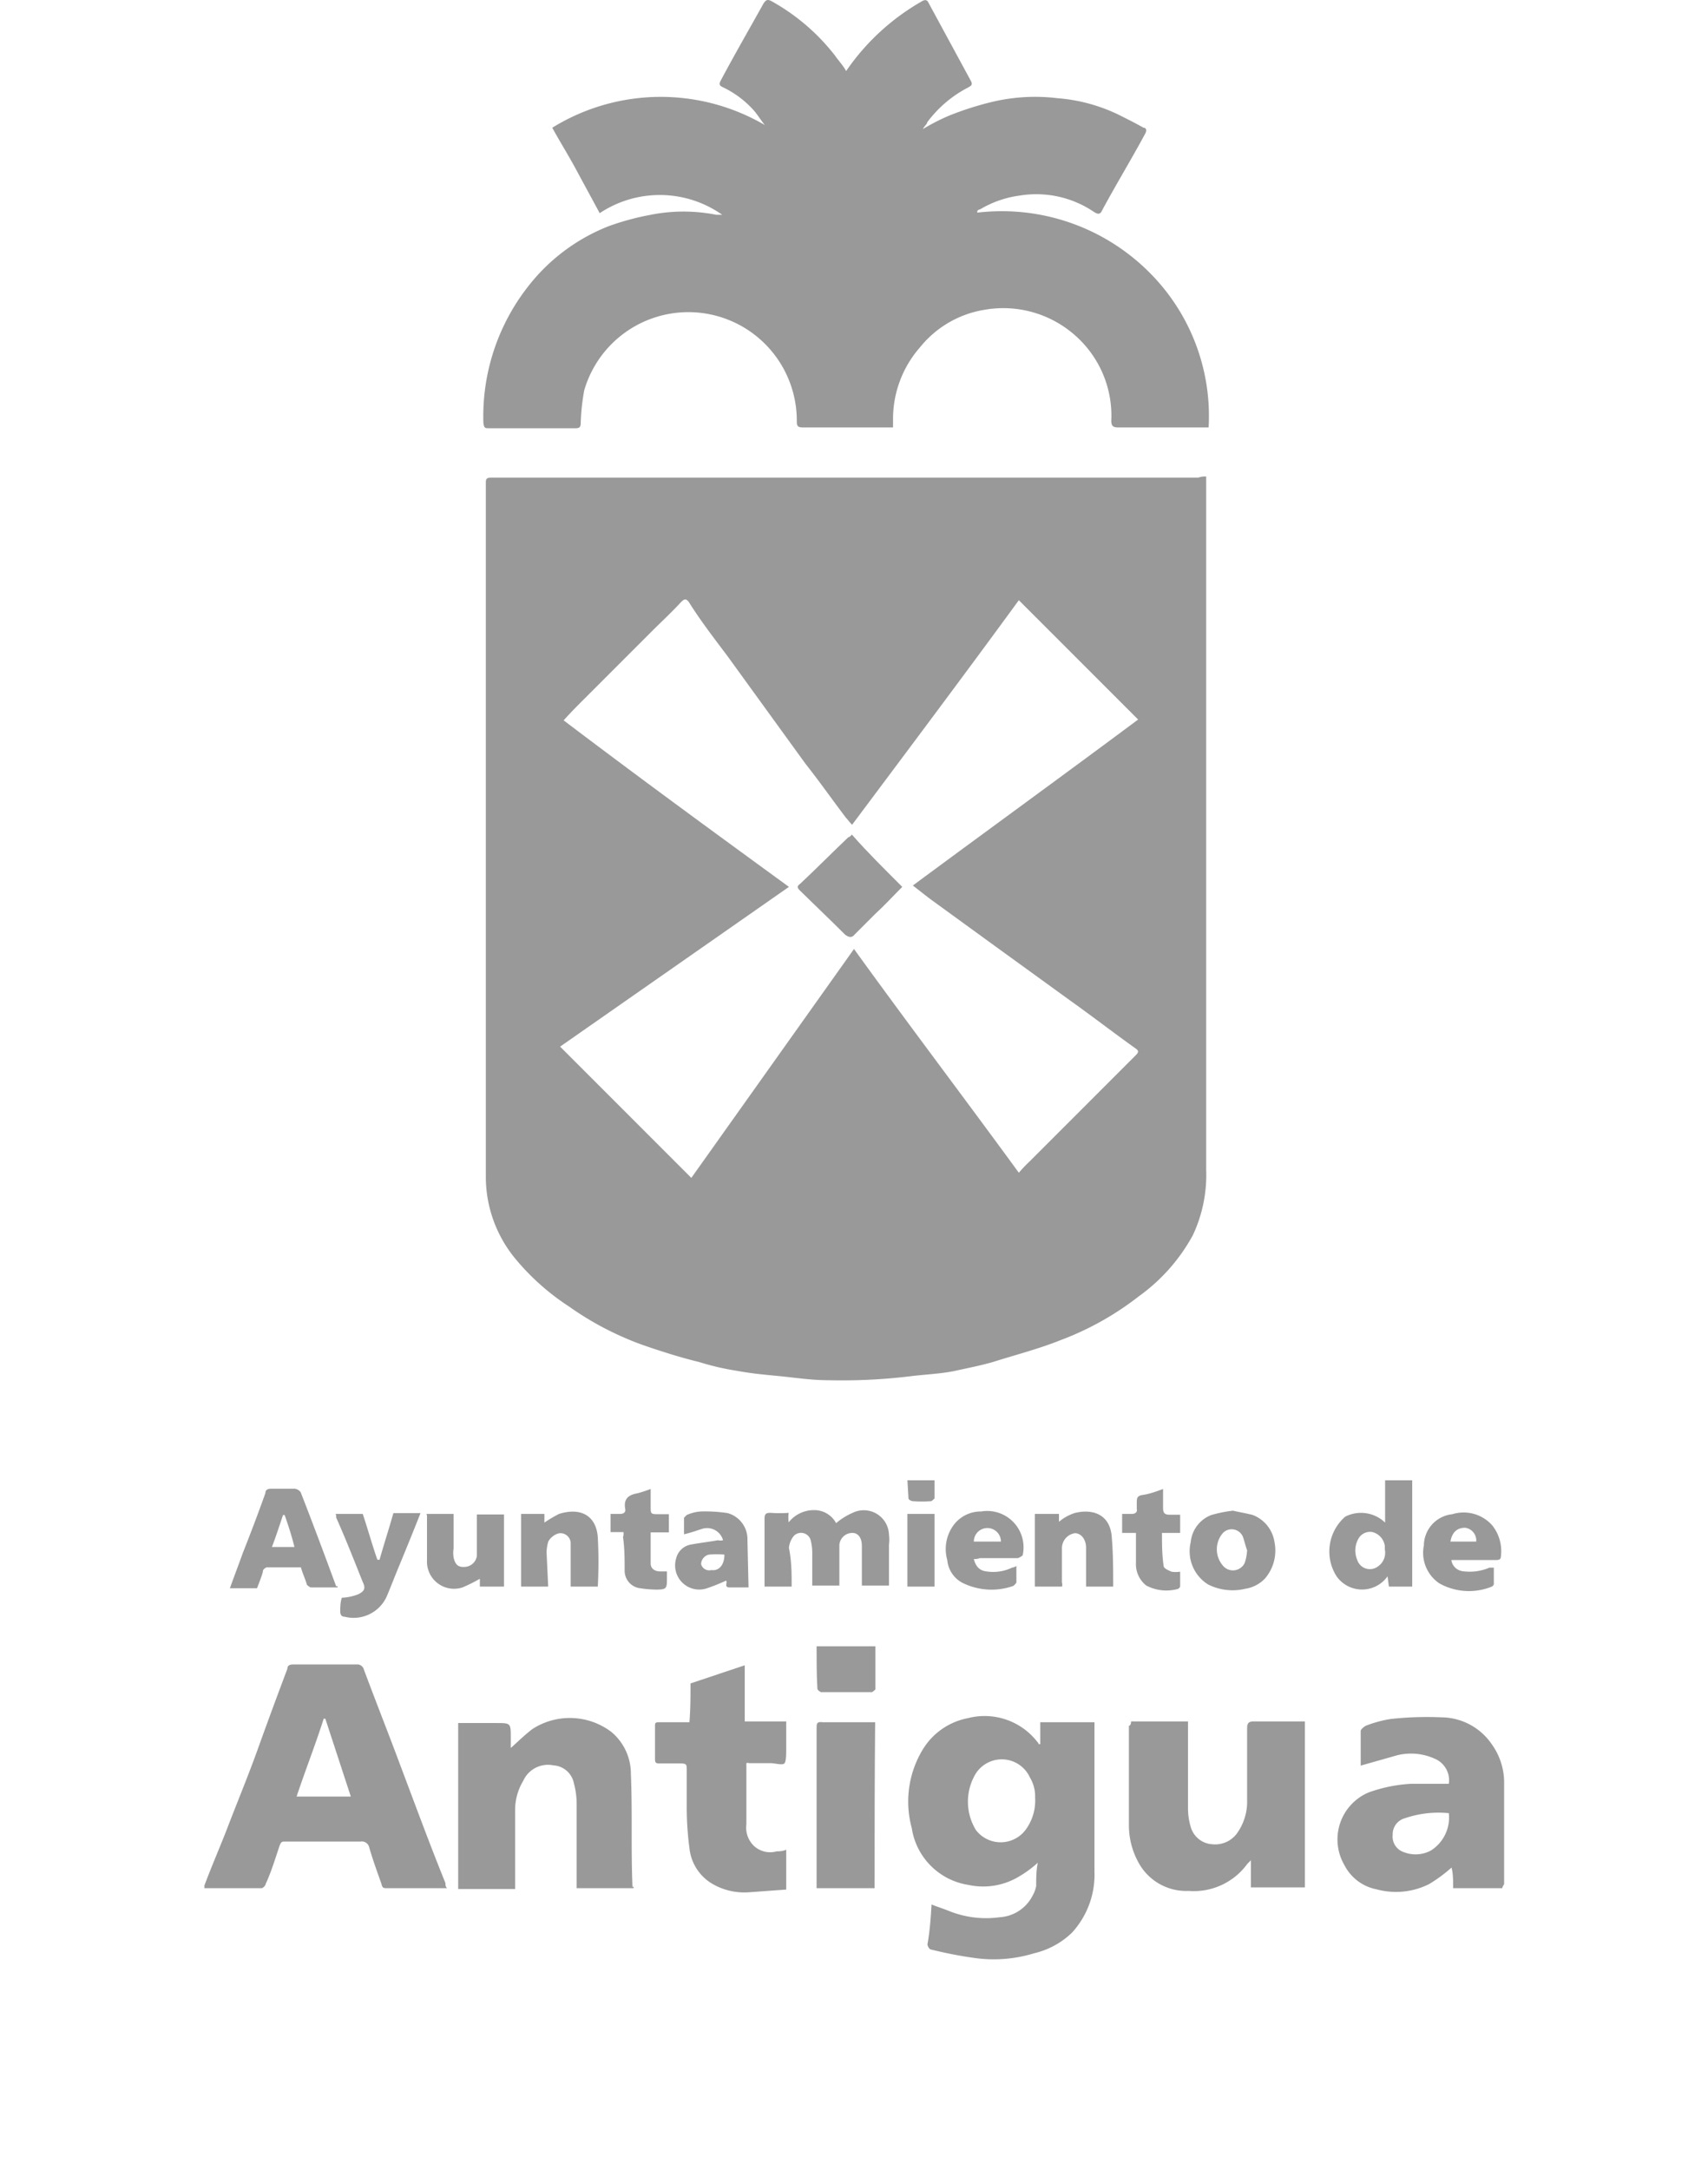 <svg id="Layer_1" data-name="Layer 1" xmlns="http://www.w3.org/2000/svg" viewBox="0 0 63 80"><defs><style>.cls-1{fill:#999;}</style></defs><title>antigua</title><path class="cls-1" d="M7.54,69.52c.25-.67.54-1.34.8-2,.38-1,.8-2,1.18-3.06s.73-2,1.08-2.93c0-.13.1-.16.22-.16h2.39a.26.26,0,0,1,.19.13c.45,1.21.92,2.39,1.37,3.6.54,1.43,1.08,2.9,1.66,4.33,0,.06,0,.13.06.19h-2.2c-.13,0-.19,0-.22-.16-.16-.45-.32-.89-.45-1.34a.28.28,0,0,0-.32-.22H10.53c-.13,0-.16,0-.22.16-.16.48-.32,1-.51,1.4,0,.06-.1.16-.16.16H7.54ZM12,63.37h-.06c-.32,1-.67,1.88-1,2.87h2Z"/><path class="cls-1" d="M44.49,17.57V43.12A5.23,5.23,0,0,1,44,45.54a6.73,6.73,0,0,1-2,2.26,10.88,10.88,0,0,1-2.9,1.62c-.8.32-1.66.54-2.48.8-.45.13-.92.22-1.37.32s-1,.13-1.56.19a20.92,20.92,0,0,1-3.15.16c-.64,0-1.24-.1-1.88-.16s-1-.1-1.5-.19a9.53,9.53,0,0,1-1.37-.32c-.41-.1-.83-.22-1.24-.35s-1-.32-1.43-.51A11.21,11.21,0,0,1,21,48.18a8.8,8.8,0,0,1-2-1.78,4.74,4.74,0,0,1-1.08-3V17.83c0-.16,0-.22.22-.22H44.2A.71.71,0,0,1,44.49,17.57ZM29.1,32.7l-8.44,5.89,4.84,4.84,6-8.44c2,2.77,4.08,5.51,6.08,8.25A5.89,5.89,0,0,1,38,42.8l3.89-3.89c.1-.1.13-.16,0-.25-.8-.57-1.59-1.18-2.39-1.75l-2.9-2.1-2.23-1.62c-.22-.16-.45-.35-.7-.54,2.8-2.07,5.57-4.08,8.31-6.12l-4.4-4.4c-2,2.74-4.08,5.51-6.15,8.28-.1-.1-.16-.19-.22-.25-.51-.67-1-1.37-1.5-2L26.84,24.2c-.48-.64-1-1.31-1.43-2-.1-.13-.16-.13-.29,0-.35.38-.73.73-1.08,1.08l-2.52,2.52c-.25.25-.48.48-.73.76C23.56,28.66,26.3,30.66,29.1,32.7Z"/><path class="cls-1" d="M44.58,15.76c-.1,0-.19,0-.25,0H41.24c-.19,0-.25-.06-.25-.25a3.94,3.94,0,0,0-1.18-3,4,4,0,0,0-3.54-1.08,3.83,3.83,0,0,0-2.33,1.37,4,4,0,0,0-1,2.64v.32H29.61c-.19,0-.22-.06-.22-.22a4,4,0,0,0-7.84-1.15,7.81,7.81,0,0,0-.13,1.21c0,.16-.06.19-.19.19H18.05c-.16,0-.19,0-.22-.19a7.76,7.76,0,0,1,1.62-5,7,7,0,0,1,3-2.26A9.73,9.73,0,0,1,24,7.92a6.19,6.19,0,0,1,2.42,0h.22a4,4,0,0,0-4.52-.06c-.29-.54-.57-1.05-.86-1.59s-.61-1.05-.89-1.56a7.61,7.61,0,0,1,7.84-.1c-.13-.16-.25-.35-.38-.51a3.61,3.61,0,0,0-1.18-.89c-.13-.06-.13-.13-.06-.25C27.1,2,27.64,1.07,28.15.15c.1-.16.16-.19.32-.1a7.68,7.68,0,0,1,2.33,2c.13.19.29.35.41.57A8.46,8.46,0,0,1,34,.05c.1-.06.16-.06.22,0L35.82,3c.06.13,0,.16-.1.22A4.39,4.39,0,0,0,34.2,4.51c0,.06-.1.13-.16.25a7.6,7.6,0,0,1,1-.51,11.71,11.71,0,0,1,1.5-.48A6.86,6.86,0,0,1,39,3.62a6.28,6.28,0,0,1,2.26.61c.32.16.64.32.92.48.1,0,.13.1.06.22-.54,1-1.08,1.88-1.59,2.83-.06.13-.13.16-.29.06a3.79,3.79,0,0,0-2.74-.61,3.82,3.82,0,0,0-1.47.51s-.06,0-.1.06a.11.11,0,0,0,0,.06,7.69,7.69,0,0,1,6.4,2.26A7.48,7.48,0,0,1,44.58,15.76Z"/><path class="cls-1" d="M34.36,70.22c.25.1.45.16.67.25a3.67,3.67,0,0,0,1.85.22,1.46,1.46,0,0,0,1.21-.8,1.14,1.14,0,0,0,.13-.35c0-.29,0-.57.06-.86a4.15,4.15,0,0,1-.8.57,2.55,2.55,0,0,1-1.75.25,2.5,2.5,0,0,1-2.1-2.1,3.7,3.7,0,0,1,.41-2.9,2.5,2.5,0,0,1,1.66-1.15,2.46,2.46,0,0,1,2.55.86s.06.06.06.1h.06V63.5h2V69a3.17,3.17,0,0,1-.83,2.26,3,3,0,0,1-1.4.76A5.07,5.07,0,0,1,36,72.2a15.17,15.17,0,0,1-1.66-.32c-.06,0-.13-.13-.13-.19C34.3,71.18,34.33,70.73,34.36,70.22Zm3.82-3.95a1.33,1.33,0,0,0-.19-.73A1.14,1.14,0,0,0,36,65.38a2,2,0,0,0,0,2.1,1.15,1.15,0,0,0,1.82,0A1.81,1.81,0,0,0,38.18,66.27Z"/><path class="cls-1" d="M23.37,69.62h-2.1V66.49a2.89,2.89,0,0,0-.1-.73.82.82,0,0,0-.76-.67,1,1,0,0,0-1.11.57A2.09,2.09,0,0,0,19,66.75v2.9h-2.1V63.53h1.4c.54,0,.54,0,.54.54v.38c.25-.22.51-.48.8-.7a2.54,2.54,0,0,1,2.9.1,2,2,0,0,1,.73,1.56c.06,1.4,0,2.77.06,4.17C23.37,69.55,23.37,69.55,23.37,69.62Z"/><path class="cls-1" d="M41.72,63.47h2.1v3.22a2.42,2.42,0,0,0,.1.67.88.88,0,0,0,.8.64,1,1,0,0,0,.89-.38A2,2,0,0,0,46,66.37V63.72c0-.19.06-.25.25-.25h1.88v6.12H46.14v-1l-.13.13a2.44,2.44,0,0,1-2.17,1,2,2,0,0,1-1.82-1,2.84,2.84,0,0,1-.38-1.43c0-1.21,0-2.42,0-3.66C41.69,63.63,41.72,63.56,41.72,63.47Z"/><path class="cls-1" d="M55.41,69.62H53.6c0-.29,0-.54-.06-.76a5.55,5.55,0,0,1-.83.61,2.73,2.73,0,0,1-1.94.19,1.69,1.69,0,0,1-1.18-.89,1.88,1.88,0,0,1,.89-2.68,5.44,5.44,0,0,1,1.59-.32c.45,0,.89,0,1.37,0a.86.86,0,0,0-.51-.92,2.12,2.12,0,0,0-1.4-.13l-1.34.38s0-.06,0-.13c0-.38,0-.76,0-1.15,0-.06.13-.16.19-.19a4.39,4.39,0,0,1,.92-.25,12.36,12.36,0,0,1,1.88-.06,2.27,2.27,0,0,1,1.85,1,2.42,2.42,0,0,1,.45,1.37c0,1.27,0,2.52,0,3.79A.29.29,0,0,0,55.41,69.62Zm-2-2.77a3.85,3.85,0,0,0-1.59.19.61.61,0,0,0-.45.61.6.6,0,0,0,.41.64,1.19,1.19,0,0,0,1-.06A1.44,1.44,0,0,0,53.44,66.85Z"/><path class="cls-1" d="M25.47,62.07l2-.67v2.07H29v1c0,.19,0,.45-.06.54s-.35,0-.51,0h-.8a.12.12,0,0,0-.1,0v2.26a.93.93,0,0,0,.29.8.88.88,0,0,0,.83.19c.1,0,.22,0,.35-.06v1.47l-1.37.1a2.35,2.35,0,0,1-1.37-.32,1.73,1.73,0,0,1-.83-1.31,11.44,11.44,0,0,1-.1-1.5v-1.4c0-.16,0-.22-.22-.22h-.76c-.13,0-.19,0-.19-.16V63.66c0-.13,0-.16.16-.16h1.11C25.47,63,25.47,62.55,25.47,62.07Z"/><path class="cls-1" d="M32.26,69.62H30.12V63.72c0-.16,0-.25.22-.22h1.94C32.26,65.51,32.26,67.55,32.26,69.62Z"/><path class="cls-1" d="M29.2,58.5h-1V56c0-.19.06-.22.22-.22a4.68,4.68,0,0,0,.67,0,1.31,1.31,0,0,0,0,.35,1.18,1.18,0,0,1,.92-.45.91.91,0,0,1,.83.48,2.42,2.42,0,0,1,.61-.38.93.93,0,0,1,1.34.8,1.55,1.55,0,0,1,0,.38v1.5h-1V57c0-.29-.13-.48-.35-.48a.48.48,0,0,0-.48.45c0,.48,0,1,0,1.43v.06h-1V57.23a1.88,1.88,0,0,0-.06-.45.37.37,0,0,0-.61-.16.8.8,0,0,0-.19.45C29.2,57.58,29.2,58,29.2,58.5Z"/><path class="cls-1" d="M12.45,58.53h-1s-.1-.06-.13-.1c-.06-.22-.16-.41-.22-.64H9.83s-.13.06-.13.13-.13.41-.22.64h-1c.16-.45.32-.86.48-1.31.29-.73.57-1.47.83-2.2,0-.13.1-.16.22-.16h.86a.32.32,0,0,1,.22.13c.45,1.15.89,2.33,1.31,3.47C12.48,58.47,12.45,58.5,12.45,58.53ZM10.5,55.86h-.06c-.13.38-.25.76-.41,1.18h.83C10.76,56.62,10.63,56.24,10.5,55.86Z"/><path class="cls-1" d="M51.18,58.12a1.15,1.15,0,0,1-1.88,0,1.7,1.7,0,0,1,.32-2.2,1.28,1.28,0,0,1,1.47.22V54.58h1V58.5h-.86Zm-.1-1V57a.62.62,0,0,0-.45-.51.49.49,0,0,0-.51.22.88.88,0,0,0-.06.8.49.49,0,0,0,.76.25A.61.61,0,0,0,51.08,57.13Z"/><path class="cls-1" d="M45.48,55.7c.25.06.51.1.73.16a1.27,1.27,0,0,1,.8,1,1.58,1.58,0,0,1-.35,1.34,1.26,1.26,0,0,1-.73.38,2,2,0,0,1-1.37-.16,1.44,1.44,0,0,1-.64-1.56,1.19,1.19,0,0,1,.76-1A4.87,4.87,0,0,1,45.48,55.7ZM46,57.16c-.06-.16-.1-.35-.16-.51a.45.45,0,0,0-.73-.13.92.92,0,0,0,0,1.21.48.48,0,0,0,.8-.1A1.72,1.72,0,0,0,46,57.16Z"/><path class="cls-1" d="M12.38,55.82h1c.19.57.35,1.15.54,1.69H14c.16-.57.35-1.15.51-1.72h1c-.25.64-.51,1.27-.76,1.88-.16.38-.32.8-.48,1.18a1.34,1.34,0,0,1-1.56.76c-.1,0-.16-.06-.16-.19s0-.35.06-.51a1.86,1.86,0,0,0,.61-.13c.19-.1.29-.19.16-.45-.32-.8-.64-1.62-1-2.42C12.41,56,12.41,55.89,12.38,55.82Z"/><path class="cls-1" d="M15.73,55.82h1V57.1a1.08,1.08,0,0,0,0,.32c.06.29.19.38.45.35a.47.47,0,0,0,.41-.41c0-.41,0-.86,0-1.27v-.25h1V58.5H17.7c0-.1,0-.19,0-.29a5.94,5.94,0,0,1-.64.32,1,1,0,0,1-1.31-1c0-.54,0-1.05,0-1.59A.24.24,0,0,0,15.73,55.82Z"/><path class="cls-1" d="M39.17,58.5h-1V55.82h.89v.29a1.73,1.73,0,0,1,.57-.32c.61-.16,1.27,0,1.37.8.06.64.06,1.27.06,1.91h-1V57.07c0-.32-.19-.54-.41-.54a.56.56,0,0,0-.48.57v1.24S39.2,58.44,39.17,58.5Z"/><path class="cls-1" d="M20.22,58.5h-1V55.82h.86v.32a4.79,4.79,0,0,1,.54-.32c.8-.25,1.37.06,1.43.86a17.26,17.26,0,0,1,0,1.82h-1V57.29c0-.13,0-.29,0-.41a.38.38,0,0,0-.38-.35c-.16,0-.38.16-.45.32a1.6,1.6,0,0,0-.06.38Z"/><path class="cls-1" d="M53.53,57.48a.48.48,0,0,0,.41.45,1.85,1.85,0,0,0,1-.13s.06,0,.16,0v.61a.14.14,0,0,1-.1.1,2.24,2.24,0,0,1-1.91-.13,1.36,1.36,0,0,1-.57-1.4,1.17,1.17,0,0,1,1.05-1.15,1.41,1.41,0,0,1,1.47.41,1.52,1.52,0,0,1,.32,1.15c0,.13-.1.13-.22.13H53.53Zm.92-.64a.47.47,0,0,0-.41-.51c-.29,0-.48.16-.54.51Z"/><path class="cls-1" d="M35.92,57.48c.06.25.19.41.41.45a1.6,1.6,0,0,0,1-.13s.06,0,.16-.06v.61s-.06.1-.13.13a2.41,2.41,0,0,1-1.88-.13,1.06,1.06,0,0,1-.54-.83,1.49,1.49,0,0,1,.25-1.31,1.25,1.25,0,0,1,1-.48,1.34,1.34,0,0,1,1.53,1.62s-.13.1-.19.1H36.14A.47.47,0,0,1,35.92,57.48Zm1-.64a.48.48,0,1,0-1,0Z"/><path class="cls-1" d="M27.61,58.53h-.7c-.22,0-.06-.19-.13-.25a7,7,0,0,1-.73.29.89.89,0,0,1-1.11-1.11.68.68,0,0,1,.54-.51c.32-.06.67-.1,1-.16a.4.4,0,0,0,.19,0,.61.61,0,0,0-.8-.41c-.19.06-.38.13-.64.19v-.61s.06-.06.1-.1a1.5,1.5,0,0,1,.51-.13,5.48,5.48,0,0,1,1,.06,1,1,0,0,1,.73,1Zm-.89-1.21a3.46,3.46,0,0,0-.57,0,.37.37,0,0,0-.29.35.31.31,0,0,0,.38.22C26.52,57.93,26.72,57.7,26.72,57.32Z"/><path class="cls-1" d="M23,56.49h-.48v-.67h.35c.13,0,.22-.06.19-.19-.06-.35.1-.51.45-.57A4.54,4.54,0,0,0,24,54.9v.64c0,.29,0,.29.32.29h.35v.67H24v1.15c0,.19.16.29.35.29h.25c0,.1,0,.16,0,.22,0,.41,0,.45-.41.45a4.32,4.32,0,0,1-.64-.06.65.65,0,0,1-.51-.64c0-.41,0-.83-.06-1.24C23,56.62,23,56.59,23,56.49Z"/><path class="cls-1" d="M42.9,54.9v.7c0,.19.06.25.25.25h.38v.67h-.67c0,.41,0,.8.06,1.21,0,.1.16.16.29.22a1.06,1.06,0,0,0,.32,0c0,.19,0,.35,0,.54a.14.14,0,0,1-.1.1,1.59,1.59,0,0,1-1.15-.13,1,1,0,0,1-.38-.83c0-.35,0-.73,0-1.11h-.51v-.7h.35c.13,0,.22-.06.19-.19v-.19c0-.19,0-.29.22-.32S42.64,55,42.9,54.9Z"/><path class="cls-1" d="M30.12,60.7h2.17v1.59s-.1.1-.13.1H30.28s-.13-.06-.13-.13C30.12,61.78,30.12,61.24,30.12,60.7Z"/><path class="cls-1" d="M33.47,58.5V55.82h1V58.5Z"/><path class="cls-1" d="M33.47,54.58h1v.67s-.1.1-.13.1a4.69,4.69,0,0,1-.67,0c-.06,0-.16-.06-.16-.1Z"/><path class="cls-1" d="M33.28,32.7c-.35.35-.67.7-1,1l-.76.76c-.1.13-.22.1-.35,0-.54-.54-1.11-1.08-1.66-1.62-.1-.1-.13-.16,0-.25.61-.57,1.18-1.15,1.78-1.72,0,0,.06,0,.13-.1C32,31.43,32.64,32.06,33.28,32.7Z"/></svg>
